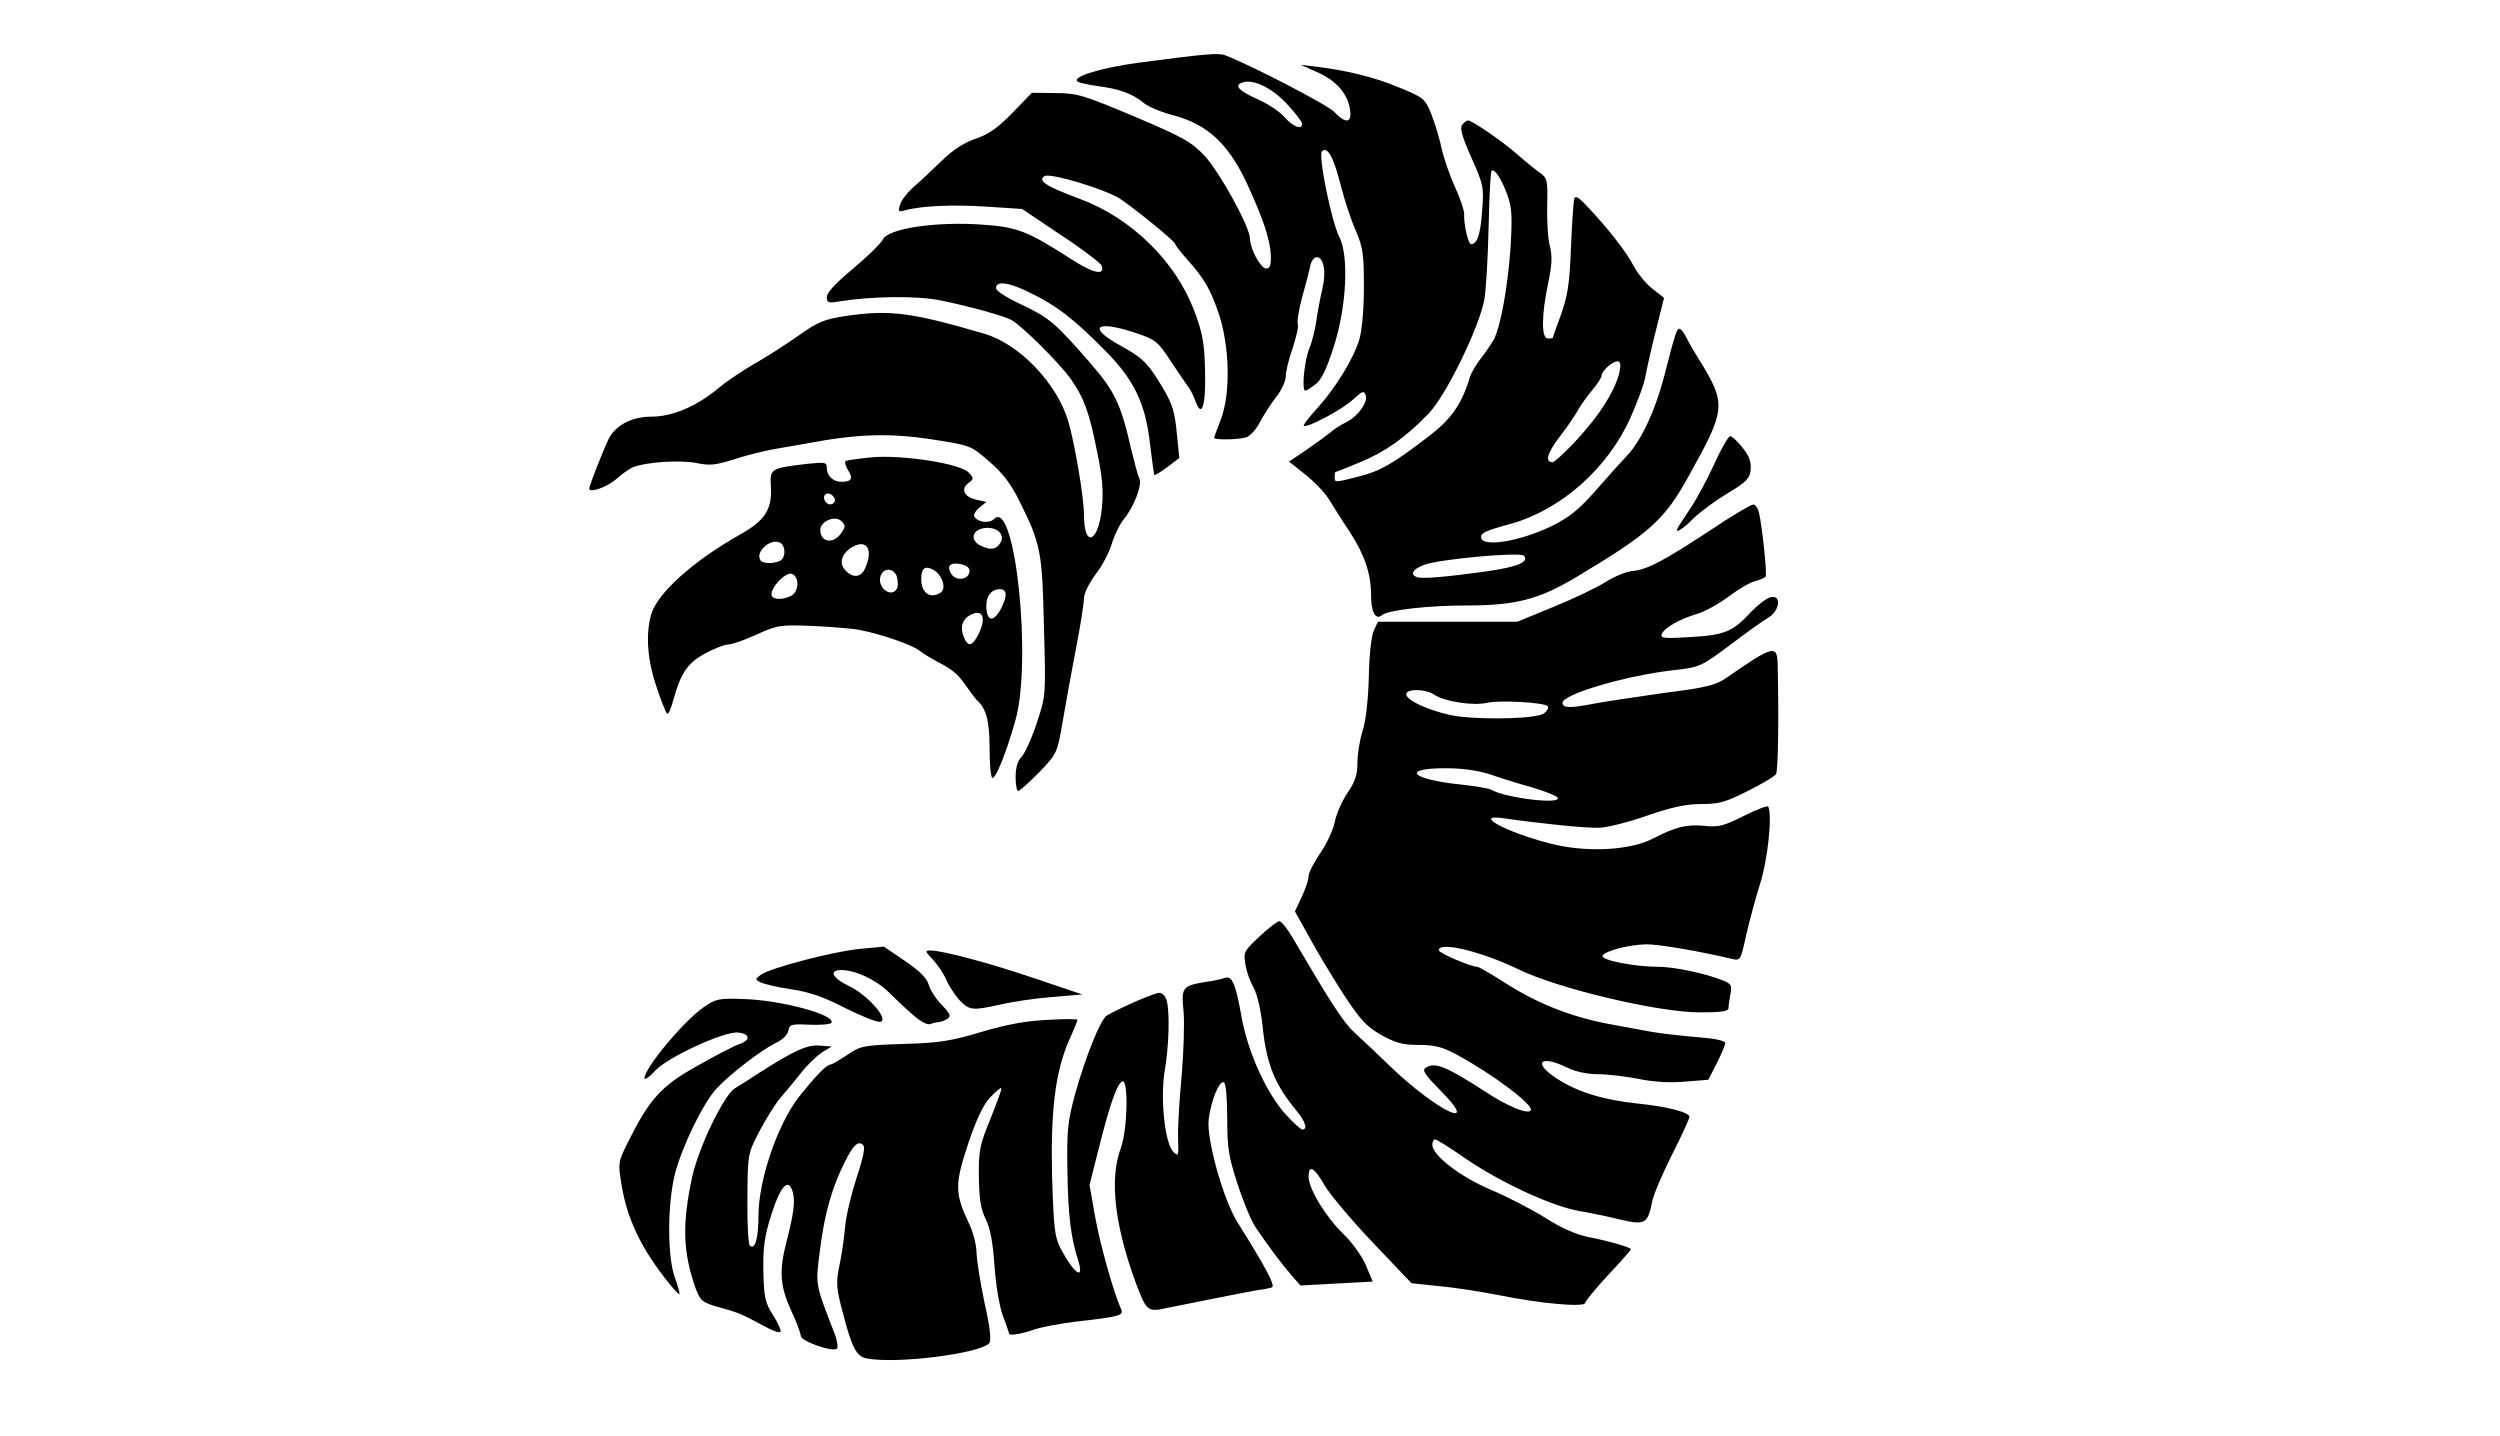 <svg id="root" xmlns="http://www.w3.org/2000/svg" width="768" height="441" viewBox="0 0 7680 4410">
  <g>
    <path
      d="M2662 4173c-31-6-45-33-72-137-21-78-22-95-12-145 7-31 15-85 18-121s20-105 36-154c20-59 26-92 20-98-15-15-30-2-57 52-39 78-62 158-76 269-14 113-16 100 46 261 7 19 10 39 6 43-12 12-111-23-111-39 0-7-13-43-30-79-34-75-37-121-14-210 22-86 27-121 20-151-13-48-37-24-66 66-22 69-26 102-25 175 2 80 5 96 29 134 15 23 26 47 24 52s-23-2-48-16c-73-39-82-43-141-59-52-15-57-19-72-58-39-111-42-195-11-341 20-92 97-252 132-274 15-9 50-31 77-49 107-68 145-85 183-82l37 3-30 18c-16 11-46 39-65 64-19 24-48 59-63 76-15 18-44 64-64 102-36 70-36 70-37 207-1 75 3 140 7 144 16 16 27-22 27-91 0-109 58-280 124-365 51-64 84-99 98-100 4 0 26-13 50-29 41-28 50-30 173-34 110-3 147-9 240-37 77-23 138-34 203-37 50-3 92-3 92 0 0 2-11 30-25 61-43 97-58 217-53 421 5 159 8 185 26 220 43 81 75 101 53 33-21-65-30-135-32-273-2-125 1-150 24-235 33-118 79-231 98-241 53-29 146-69 160-69 9 0 19 10 23 23 10 36 7 142-6 216-14 85 0 224 27 250 15 15 16 12 14-44-1-33 4-118 11-190 6-71 9-160 6-197-8-76-4-80 71-92 23-3 48-9 56-12 22-8 33 19 51 120 19 107 77 236 137 301 23 25 45 45 50 45 17 0 9-26-20-60-64-78-89-139-101-245-6-62-18-111-29-131-10-17-22-49-25-71-7-37-5-41 43-86 28-26 55-47 61-47s23 21 38 46c126 214 158 264 195 298 23 21 74 69 112 106 143 136 277 198 149 69-48-49-56-61-44-69 29-18 61-5 185 75 65 43 126 68 137 57 14-14-111-109-225-171-46-25-69-31-119-31s-70-6-116-31c-46-27-64-47-117-128-34-53-81-131-104-174l-43-77 21-45c12-25 21-53 21-64 0-10 17-43 37-72s40-73 44-97c5-23 22-62 39-87 23-34 30-55 30-92 0-26 7-70 16-98 10-31 17-95 19-165 1-67 8-127 15-142l13-28h428l112-46c62-25 134-60 161-77s64-32 82-33c44-4 95-31 238-125 65-44 125-79 132-79s15 12 18 27c10 45 25 187 20 194-2 4-16 10-31 14-16 3-52 25-82 47-30 23-74 47-98 54-54 16-101 43-108 62-5 13 9 14 89 9 104-6 129-16 186-78 19-20 45-40 58-44 35-10 31 39-5 62-16 9-69 47-119 85-89 66-92 68-175 77-147 17-339 74-339 100 0 16 23 17 89 4 36-7 136-22 221-34 133-17 161-24 194-47 144-100 156-103 157-39 4 174 1 325-5 335-4 7-43 30-87 52-67 34-88 40-142 40-47 0-90 9-168 36-57 20-124 37-149 37-41 1-178-13-289-29-100-15 1 41 140 77 111 29 246 22 317-15 70-36 102-44 158-39 43 5 60 0 122-31 39-20 73-32 74-28 13 27-2 166-25 237-14 44-33 115-43 158-15 72-18 78-38 74-100-24-234-47-269-46-54 1-129 21-134 35s99 34 171 34c48 0 145 20 199 42 25 10 28 15 23 41-3 16-6 36-6 43 0 11-20 14-88 14-128 0-437-73-559-133-112-54-243-86-243-58 0 9 99 51 118 51 5 0 46 24 93 54 97 61 197 100 313 122 45 8 104 19 131 24 28 5 89 12 138 16 53 4 87 11 87 18 0 6-12 34-26 62l-26 51-75 6c-48 4-99 0-141-9-37-7-92-14-122-14-33 0-71-8-95-20-84-41-108-16-33 33 62 41 143 66 248 77 90 9 160 27 160 41 0 5-24 58-54 117-30 60-58 125-61 145-13 66-22 71-96 54-35-9-93-21-129-27-83-15-238-86-348-161-47-33-89-59-94-59-4 0-8 8-8 17 0 32 87 99 180 138 50 21 125 60 167 86 48 31 96 52 132 59 70 14 131 32 131 38 0 2-31 38-70 79-38 41-70 80-70 85 0 15-136 3-264-23-56-11-139-24-185-28l-85-9-117-123c-65-68-132-148-149-176-33-58-50-67-50-28 0 37 53 124 107 176 27 26 57 68 69 96l21 50-111 6-111 6-28-32c-29-33-69-86-110-147-13-19-38-79-55-132-28-85-32-112-32-202 0-61-4-107-10-111-14-8-40 56-47 114-7 61 45 246 88 315 89 142 118 197 106 201-6 2-25 6-42 8-31 5-206 40-285 56-55 12-59 8-93-84-63-174-79-313-44-408 21-58 24-211 5-205-16 6-38 68-73 207l-28 111 17 97c15 84 56 231 80 285 9 19-5 23-139 38-49 6-108 17-130 25-36 13-75 19-75 12 0-1-8-26-19-54-11-30-22-95-26-155-5-72-13-115-27-143-15-30-20-60-21-130-1-82 3-98 36-179 20-50 35-91 33-93-2-3-18 11-35 29-21 23-42 67-67 142-41 123-41 152 1 241 15 30 25 71 25 96 1 24 12 93 25 154 16 71 21 113 14 121-27 32-285 65-377 47zm2123-1723c-3-5-38-19-78-31-40-11-98-29-129-40-37-12-85-19-137-19-139 0-107 34 46 50 46 5 88 12 94 16 42 25 218 47 204 24zm-41-259c9-7 14-17 11-21-7-12-147-20-187-11-42 10-132-4-162-25-26-18-86-19-86-1 0 21 92 59 162 68 94 11 243 6 262-10z" />
    <path
      d="M2055 3942c-84-104-128-196-145-299-12-72-12-72 22-140 65-129 100-167 209-228 54-31 112-61 129-67 36-12 35-32-2-36-42-5-218 76-255 117-18 20-33 30-33 23 0-31 121-176 182-218 36-25 46-28 121-25 116 3 286 49 271 73-3 5-33 7-67 6-56-3-62-1-65 18-2 12-17 28-39 38-43 21-136 92-180 138-42 44-109 182-130 266-23 94-23 253 0 316 10 27 16 50 14 52-1 2-16-14-32-34zm750-824c-21-18-55-50-76-71-39-38-102-67-145-67-39 0-27 25 24 49 57 27 125 104 96 110-10 2-59-18-109-43-66-34-110-49-165-57-41-6-83-16-93-21-18-9-18-10 1-24 31-21 221-71 303-79l74-7 65 44c44 30 67 52 73 73 5 17 23 45 41 63 26 27 28 34 16 42-8 5-20 10-27 10-6 0-18 3-26 6-9 3-31-9-52-28zm143-45c-14-16-33-44-41-63s-27-47-41-62c-25-26-25-28-7-28 37 0 183 39 324 87l142 48-95 8c-52 4-123 15-157 23-85 19-95 18-125-13zm172-686c0-28 6-50 19-63 10-11 31-57 46-103 28-84 28-84 22-295-5-232-10-256-75-386-27-55-52-87-94-123-56-49-57-49-180-68-127-19-225-16-378 13-30 5-79 14-109 19-30 6-83 19-119 31-54 17-72 19-115 10-50-9-149-3-192 13-11 5-33 20-50 35-28 26-85 46-85 31 0-8 41-113 59-151 21-43 71-70 132-70 65 0 140-32 208-89 25-21 75-54 111-75 36-20 96-59 133-85 59-42 79-50 143-60 137-20 202-12 427 54 108 31 224 152 259 270 20 69 48 234 48 287 0 103 44 86 55-21 5-52 2-94-15-175-24-120-39-162-80-221-33-47-151-165-183-182-28-14-121-40-217-60-73-15-213-13-312 3-34 6-38 4-38-14 0-13 28-43 81-87 44-37 85-77 91-89 15-34 164-56 303-46 110 7 142 20 274 105 69 45 107 53 95 21-3-8-59-51-125-94l-119-80-106-7c-103-7-203-3-253 11-21 6-23 4-16-17 3-13 22-37 41-54 19-16 58-53 87-81 36-35 69-56 105-68 40-14 67-33 112-79l60-62 72 1c67 0 86 6 243 72 151 64 175 78 216 121 47 52 139 218 139 255 1 32 33 91 50 91 11 0 15-11 14-40-2-50-24-115-77-229-55-115-119-174-220-201-38-10-81-27-95-40-35-28-74-42-137-50-28-4-57-10-64-14-22-14 68-42 184-58 213-28 249-31 269-23 79 30 316 153 335 174 36 38 55 34 48-9-8-49-43-88-102-114l-50-22 50 6c96 12 181 33 256 65 73 30 77 33 97 83 11 29 25 75 31 104 6 28 24 80 40 116 17 36 29 73 29 84-2 30 12 93 21 93 19 0 29-29 34-101 6-73 5-80-33-165-29-65-36-92-28-101 6-7 14-13 18-13 12 0 104 63 151 104 26 23 57 48 70 57 22 16 24 22 22 100-1 46 2 102 8 124 8 31 7 58-5 115-21 99-21 170-1 170 8 0 15-1 15-2 0-2 12-34 26-73 20-58 26-94 30-205 3-74 8-141 10-149 3-11 14-5 37 20 65 68 125 145 145 185 12 23 37 54 57 70l37 29-25 100c-14 55-28 118-32 140-3 22-25 81-47 130-70 155-213 281-366 324-78 21-92 28-92 41 0 33 120 14 221-36 50-25 81-50 130-106 35-40 79-89 97-108 43-45 85-135 112-235 37-144 41-155 49-155 4 0 13 10 19 22 6 13 25 46 42 73 84 137 83 151-32 357-75 136-119 175-344 310-115 69-187 88-336 88-122 0-244 14-263 30s-33-10-33-61c0-67-20-125-66-196-23-34-51-79-64-100s-46-55-73-76l-49-39 52-35c29-20 62-44 73-53 11-10 34-25 51-33 37-19 68-63 59-84-5-14-11-11-38 14-31 30-144 90-152 81-2-2 16-26 41-53 57-63 112-153 130-212 8-28 14-92 14-161 0-100-3-122-24-171-14-31-35-94-47-141-22-87-41-122-58-105-12 13 30 219 54 264 29 58 22 212-17 334-22 69-38 104-56 117-14 11-28 20-32 20-12 0-3-94 13-131 8-19 17-57 21-84 4-28 12-71 18-96 13-52 5-99-17-99-8 0-17 12-20 28-3 15-14 58-25 96-10 38-16 74-13 82 3 7-5 40-16 74-12 33-21 72-21 86s-13 43-29 63-38 55-50 77c-12 24-32 45-44 48-26 7-97 8-97 1 0-2 9-27 20-55 31-79 28-226-6-327-27-78-44-107-103-173-17-19-31-38-31-41 0-7-112-99-167-137-42-29-217-82-234-71-23 14 6 32 106 69 160 59 296 192 354 345 25 67 31 97 33 182 3 110-10 151-30 94-6-17-16-36-22-43-5-7-29-42-53-78-40-61-46-66-107-87-127-42-152-17-42 42 54 30 74 47 104 94 48 75 57 98 64 180l7 68-37 28c-20 15-38 26-40 24-1-2-7-45-13-95-14-125-49-198-140-289-95-96-145-134-221-172-71-36-112-42-112-18 0 9 33 30 83 53 80 38 101 56 207 178 74 85 94 126 125 264 10 41 21 82 25 90 10 18-16 86-46 123-13 15-30 50-38 76-8 27-30 70-50 95-20 27-36 59-36 74s-11 86-25 157c-14 72-32 173-41 225-16 94-17 95-72 153-31 31-60 57-64 57s-8-19-8-43zm1448-632c92-13 132-29 113-48-12-12-266 11-308 29-34 13-42 29-20 37 15 6 95-1 215-18zm-394-291c66-17 102-37 213-122 71-54 103-99 128-182 4-14 20-41 35-60s32-45 39-57c21-41 42-157 51-277 6-100 5-126-9-166-18-50-40-84-49-75-3 2-7 80-9 172-2 93-8 193-13 223-16 86-117 293-170 349-72 75-134 119-212 151-40 17-74 30-75 30-2 0-3 7-3 15 0 18-1 18 74-1zm654-96c82-85 133-165 147-225 5-24 3-33-6-33-16 0-49 30-49 44 0 6-13 26-29 45s-35 46-43 60c-7 14-33 52-57 83-38 50-46 78-21 78 4 0 31-24 58-52zm-828-988c0-6-21-33-46-60-47-51-106-79-139-66-25 9-8 26 51 52 29 13 66 37 80 54 27 30 54 40 54 20z" />
    <path
      d="M3040 2300c0-85-10-124-40-150-3-3-17-21-30-40-28-40-42-52-90-77-19-10-44-25-55-34-20-17-121-52-185-64-19-4-83-9-141-12-102-4-110-3-174 26-37 17-77 31-89 31-11 0-43 13-71 28-53 29-74 60-97 144-7 26-15 44-19 40s-19-42-33-84c-27-81-33-157-16-219 18-66 130-166 272-246 79-44 101-79 96-151-3-52 0-54 111-67 56-6 61-5 61 12 0 25 19 43 45 43 31 0 37-10 20-36-8-13-11-25-7-28 4-2 39-7 78-11 92-9 276 19 300 47 16 17 16 19-1 32-25 18-13 43 24 51l31 7-21 17c-12 10-19 22-16 28 11 18 47 22 61 7 65-64 117 440 65 620-27 96-59 176-70 176-5 0-9-41-9-90zm-35-350c26-51 15-81-24-61-25 14-32 36-21 66 13 33 26 32 45-5zm70-80c20-39 19-60-3-60-26 0-42 20-42 50 0 49 22 54 45 10zm-644-40c24-13 25-58 2-67-18-7-63 38-63 63 0 16 33 19 61 4zm458-9c19-12 7-52-19-69-27-16-40-8-40 27 0 42 27 62 59 42zm-134-12c4-5 4-21 1-35-8-30-42-32-51-4-11 35 33 68 50 39zm223-51c2-12-5-19-22-24-35-8-49 2-35 27 13 24 52 22 57-3zm-320-13c25-55 6-89-37-66-35 19-45 50-25 72 24 26 49 24 62-6zm-264-21c21-8 21-50 0-58-30-11-74 30-58 55 6 10 35 12 58 3zm679-56c16-25-9-50-47-46-39 4-48 37-14 54 30 15 48 13 61-8zm-489-30c14-20 14-24 1-37-19-19-65 0-65 27 0 38 40 45 64 10zm-20-97c3-5-1-14-8-20-16-13-32 2-21 19 8 12 22 13 29 1zm2592 77c4-7 22-33 38-58 17-25 49-84 71-132 22-49 45-88 50-88 6 0 23 16 38 35 21 26 27 44 25 68-3 27-12 37-70 72-37 22-85 57-106 78-37 37-60 49-46 25z" />
  </g>
</svg>